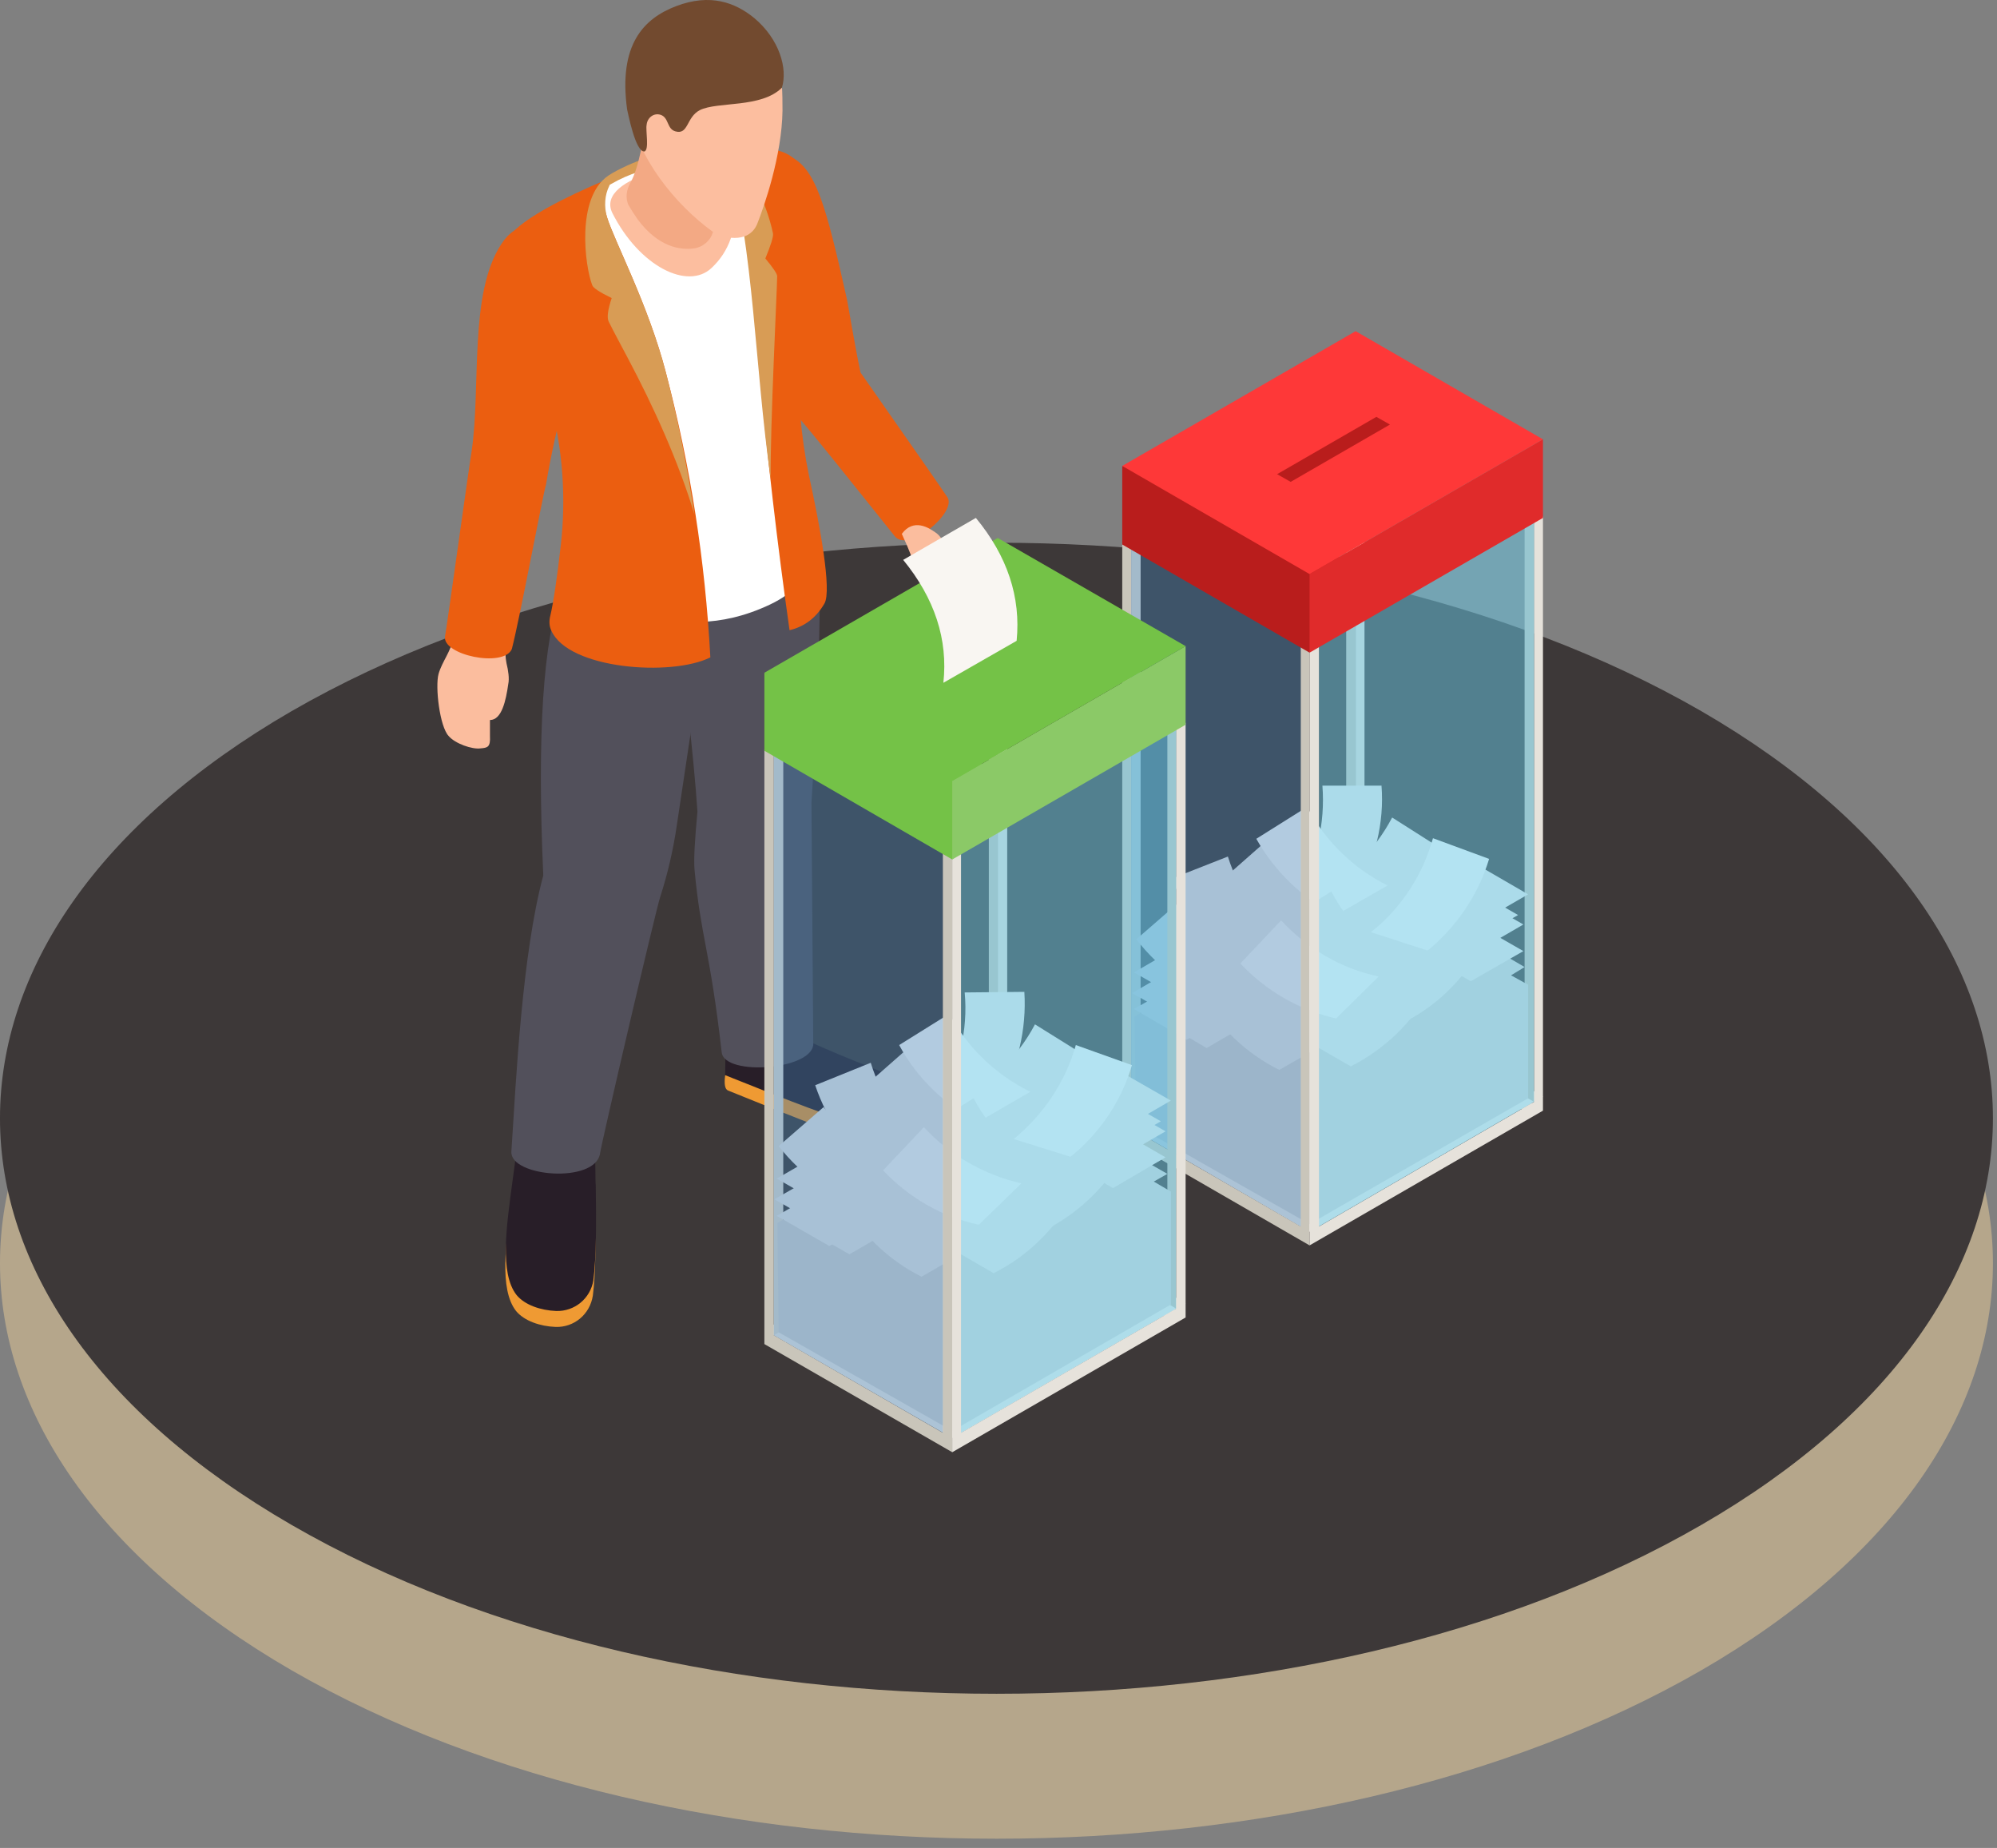<svg width="147" height="136" viewBox="0 0 147 136" fill="none" xmlns="http://www.w3.org/2000/svg">
<rect x="0" y="0" width="147" height="136" fill="#808080" stroke="none"/>
<g style="mix-blend-mode:multiply" opacity="0.6">
<path d="M125.236 122.926C96.575 139.453 50.125 139.453 21.463 122.926C-7.155 106.355 -7.155 79.564 21.463 63.037C50.125 46.466 96.575 46.466 125.236 63.037C153.855 79.564 153.855 106.355 125.236 122.926Z" fill="#D8BF93"/>
</g>
<path d="M125.236 112.227C96.575 128.797 50.125 128.797 21.463 112.227C-7.155 95.7 -7.155 68.908 21.463 52.338C50.125 35.811 96.575 35.811 125.236 52.338C153.855 68.908 153.855 95.7 125.236 112.227Z" fill="#3D3838"/>
<path d="M67.119 82.26C66.423 83.782 63.552 83.26 62.248 83.086C61.378 82.999 56.376 80.955 54.419 80.259C53.897 80.085 53.419 79.868 53.375 79.346C53.375 78.607 53.419 77.606 53.375 77.171C53.781 76.475 54.158 76.041 54.506 75.867C55.637 75.301 56.941 75.127 58.159 75.388C58.29 75.388 58.42 75.432 58.551 75.519C58.681 75.693 58.638 75.954 58.725 76.171C58.855 76.388 61.291 77.432 63.03 78.128C64.77 78.824 66.553 79.476 67.032 80.259C67.38 80.825 67.423 81.651 67.119 82.26Z" fill="#281E28"/>
<path d="M67.297 81.086C67.427 81.52 67.384 81.999 67.21 82.39C66.514 83.913 63.644 83.913 61.904 83.478C61.15 83.275 58.381 82.202 53.597 80.259C53.365 80.172 53.292 79.795 53.379 79.128C58.569 81.216 61.527 82.318 62.252 82.434C63.557 82.608 66.079 82.825 67.123 81.608C67.239 81.463 67.297 81.288 67.297 81.086Z" fill="#EF9A33"/>
<path d="M37.682 88.131C37.769 87.32 37.885 86.421 38.03 85.435C38.943 84.174 42.292 85.435 43.727 86.174C43.814 86.218 43.771 88.131 43.814 88.392C43.858 91.176 43.858 93.655 43.64 95.351C43.423 96.743 42.248 97.7 40.9 97.656C39.769 97.613 38.595 97.221 37.986 96.482C36.725 94.873 37.247 91.393 37.682 88.131Z" fill="#EF9A33"/>
<path d="M37.721 86.958C37.837 86.146 37.953 85.247 38.069 84.261C38.982 83 42.331 84.261 43.766 85.001C43.853 85.044 43.81 86.958 43.853 87.219C43.897 90.002 43.897 92.481 43.679 94.221C43.462 95.569 42.288 96.526 40.939 96.483C39.808 96.439 38.634 96.047 38.025 95.308C36.764 93.699 37.286 90.22 37.721 86.958Z" fill="#281E28"/>
<path d="M52.56 42.465L49.821 60.732C49.56 62.529 49.154 64.284 48.603 65.994C48.342 66.69 44.254 84.174 44.166 84.913C43.775 87.132 37.512 86.61 37.643 84.74C37.991 79.433 38.425 70.257 39.991 64.428C39.527 54.077 39.977 47.104 41.34 43.509L52.56 42.465Z" fill="#52505B"/>
<path d="M50.079 47.379C49.992 46.553 49.122 42.247 57.864 40.725C59.386 40.464 60.343 42.03 60.343 43.596C60.343 47.51 60.14 52.671 59.734 59.079L59.864 76.737C60.038 78.737 53.297 79.259 53.123 77.433C52.253 69.821 51.601 69.082 51.123 63.993C51.065 63.269 51.137 61.848 51.34 59.731C51.036 55.251 50.383 50.25 50.079 47.379Z" fill="#52505B"/>
<path d="M47.114 16.891C46.896 17.109 46.592 17.196 46.288 17.065L43.2 15.847C42.678 15.674 42.547 15.021 42.938 14.673L43.243 14.325C43.678 13.89 44.156 13.528 44.678 13.238L45.113 12.716C46.94 11.701 48.911 11.107 51.028 10.933C52.724 10.802 48.375 15.586 47.114 16.891Z" fill="#D89C55"/>
<path d="M59.167 38.29C59.254 38.855 59.211 39.42 59.037 39.942C58.515 41.465 60.341 43.03 55.949 44.813C48.859 47.727 43.336 43.204 42.51 42.16C41.205 40.508 44.728 37.811 44.293 35.289C43.597 31.287 41.901 26.982 40.944 24.198C38.987 21.762 36.203 18.196 39.9 16.239C41.205 15.543 42.466 15.239 44.423 13.89C45.945 12.89 47.207 12.542 48.163 12.368C52.687 11.498 55.427 11.194 57.21 11.324C57.384 12.716 57.775 14.064 57.949 15.5C58.123 17.457 58.254 19.457 58.341 21.415C58.384 23.763 58.167 32.07 59.167 38.29Z" fill="white"/>
<path d="M45.074 15.673C43.726 12.933 51.729 11.411 53.207 12.585C54.034 13.238 55.078 17.196 52.381 19.718C50.641 21.371 47.075 19.631 45.074 15.673Z" fill="#FCBE9F"/>
<path d="M49.027 27.46C50.825 34.303 51.912 41.276 52.289 48.38C49.419 49.815 41.851 49.25 40.59 46.423C40.416 46.075 40.416 45.683 40.503 45.335C40.72 44.465 41.025 42.421 41.286 40.073C41.677 36.593 41.416 33.114 40.546 29.721L39.676 26.329L37.371 18.37C37.241 17.892 37.415 17.413 37.763 17.065C38.865 15.963 41.213 14.659 44.809 13.151C44.069 14.195 44.461 15.195 44.678 15.978C45.244 17.805 47.723 22.415 49.027 27.46Z" fill="#EB5E10"/>
<path d="M44.853 13.673C44.505 14.368 44.461 15.195 44.679 15.978C45.244 17.804 47.723 22.415 49.028 27.46C49.941 31.026 50.637 34.636 51.115 37.855C49.941 33.94 48.071 29.852 46.201 26.329C45.722 25.416 45.244 24.546 44.809 23.676C44.664 23.386 44.737 22.806 45.027 21.936C44.128 21.501 43.649 21.182 43.591 20.979C43.069 19.631 42.373 14.586 44.766 12.933C44.911 12.846 45.027 12.774 45.114 12.716C45.027 12.803 44.896 13.499 44.853 13.673Z" fill="#D89C55"/>
<path d="M36.066 52.99C36.066 53.816 36.066 53.99 36.066 54.164C36.11 54.99 35.892 55.034 35.37 55.077C34.761 55.164 33.5 54.729 33.022 54.164C32.369 53.468 32.022 50.554 32.282 49.597C32.543 48.684 33.196 47.945 33.37 46.944C33.486 46.277 33.558 45.523 33.587 44.683C33.979 44.204 37.502 45.465 37.458 45.944C37.415 46.248 37.284 46.901 37.241 47.466C37.183 47.93 37.197 48.38 37.284 48.814C37.415 49.336 37.502 49.945 37.415 50.337C37.241 51.554 36.936 52.99 36.066 52.99Z" fill="#FBBD9E"/>
<path d="M62.343 22.024C62.43 22.415 62.909 25.373 63.344 27.417C67.287 33.042 69.418 36.101 69.737 36.594C70.476 37.681 66.867 40.725 65.866 39.464C64.083 37.246 59.038 30.896 58.646 30.592C57.516 29.852 58.386 25.112 58.255 24.59L57.516 12.281C57.559 11.716 57.603 11.281 58.124 11.498C60.038 12.368 60.778 15.021 62.343 22.024Z" fill="#EB5E10"/>
<path d="M42.764 23.807C42.503 25.851 40.85 31.548 40.198 35.637C39.937 36.507 38.284 45.422 37.675 47.771C37.066 49.163 32.5 48.206 32.761 46.814C32.848 46.466 34.631 33.593 34.718 33.201C35.414 28.46 34.501 21.632 36.892 17.979C39.154 14.456 43.503 18.37 42.764 23.807Z" fill="#EB5E10"/>
<path d="M52.685 16.5L52.468 17.109C52.294 17.718 51.728 18.196 51.076 18.283C50.076 18.414 48.466 18.196 46.944 16.152C46.64 15.717 46.422 15.369 46.248 15.065C46.031 14.543 46.118 13.977 46.379 13.499C47.031 12.368 47.379 10.237 47.684 7.976L52.685 16.5Z" fill="#F3A984"/>
<path d="M60.685 44.422C60.076 45.466 59.221 46.118 58.119 46.379C56.292 33.549 55.205 20.718 54.727 10.976C57.046 10.715 58.481 11.223 59.032 12.498C59.946 14.63 59.293 18.674 58.989 22.589C58.902 23.763 58.858 24.937 58.815 25.981C58.684 29.026 58.945 32.07 59.554 35.028C60.337 38.594 61.25 43.465 60.685 44.422Z" fill="#EB5E10"/>
<path d="M56.904 17.195C56.933 17.427 56.744 18.036 56.338 19.022C56.918 19.718 57.208 20.153 57.208 20.327C57.208 21.153 56.686 31.418 56.73 35.245C55.512 26.546 55.555 18.979 53.555 11.063C54.859 11.628 56.425 14.847 56.904 17.195Z" fill="#D89C55"/>
<path d="M55.512 1.625C57.513 3.278 57.6 5.54 57.6 8.149C57.556 11.455 56.252 15.195 55.73 16.5C55.077 18.022 53.077 17.5 52.424 17.022C49.771 15.108 46.814 11.542 46.379 8.062C45.813 3.452 47.597 1.756 49.989 0.842C52.468 -0.114 54.12 0.538 55.512 1.625Z" fill="#FCBE9F"/>
<path d="M49.729 9.671C49.077 9.498 49.251 8.671 48.642 8.454C48.12 8.28 47.641 8.671 47.598 9.193C47.511 9.585 47.815 11.063 47.424 11.15C46.771 11.15 46.249 8.41 46.163 8.062C45.51 3.278 47.38 1.364 49.772 0.451C52.295 -0.506 54.122 0.19 55.513 1.321C57.383 2.887 57.992 5.061 57.557 6.453C56.035 7.975 52.817 7.453 51.512 8.106C50.512 8.628 50.686 9.932 49.729 9.671Z" fill="#724A2F"/>
<path d="M66.383 39.29C67.253 38.115 68.383 38.855 68.818 39.159C69.253 39.42 69.471 39.898 69.601 40.377C69.688 40.725 69.775 41.029 69.732 41.377C69.688 41.725 67.688 43.378 67.035 40.812C66.919 40.493 66.702 39.986 66.383 39.29Z" fill="#FBBD9E"/>
<path d="M99.789 73.171V74.563L84.131 83.61C83.957 83.349 83.783 83.088 83.609 82.827L99.789 73.171Z" fill="#E6E2DB"/>
<path d="M112.75 82.044L99.789 74.563V72.867L112.75 80.956V82.044Z" fill="#C9C5BA"/>
<path fill-rule="evenodd" clip-rule="evenodd" d="M113.576 80.695L96.397 90.655L82.609 82.653L99.789 72.736L113.576 80.695ZM96.397 89.829L112.228 80.695L99.745 73.519L83.914 82.653L96.397 89.829Z" fill="#F5F2EE"/>
<path d="M99.79 30.853L99.094 30.461L99.79 30.07L100.442 30.461L99.79 30.853Z" fill="#F5F2EE"/>
<path d="M99.79 73.519L99.094 73.127V30.461L99.79 30.853V73.519Z" fill="#C9C5BA"/>
<path d="M100.441 73.127L99.789 73.519V30.853L100.441 30.461V73.127Z" fill="#E6E2DB"/>
<path d="M112.922 38.421L112.227 38.029L112.922 37.638L113.575 38.029L112.922 38.421Z" fill="#F5F2EE"/>
<path d="M112.922 81.087L112.227 80.695V38.029L112.922 38.421V81.087Z" fill="#C9C5BA"/>
<path d="M83.262 40.378L82.609 39.986L83.262 39.595L83.958 39.986L83.262 40.378Z" fill="#F5F2EE"/>
<path d="M83.962 82.652L83.266 83.044V40.378L83.962 39.986V82.652Z" fill="#E6E2DB"/>
<path d="M96.395 47.945L95.742 47.553L96.395 47.162L97.09 47.553L96.395 47.945Z" fill="#F5F2EE"/>
<path d="M112.489 80.825L96.397 90.089L83.61 82.826L83.523 74.823L87.916 72.301L87.438 72.04L92.744 68.996L93.135 69.213L96.397 67.299L97.354 67.865L100.268 66.168L102.182 67.299L104.095 66.168L106.226 67.43L107.792 66.516L110.924 68.343L109.923 68.909L110.924 69.474L110.141 69.952L112.228 71.17L111.228 71.779L112.489 72.475V80.825Z" fill="#DBDBDB"/>
<path d="M106.174 62.515C104.87 64.907 102.782 66.908 100.346 68.126L96.562 65.951C99.085 64.69 101.173 62.646 102.477 60.166L106.174 62.515Z" fill="#EFEFEF"/>
<path d="M93.048 62.037C94.7 64.298 97.092 65.994 99.789 66.864L96.353 69.604C93.743 68.778 91.395 67.125 89.742 64.951L93.048 62.037Z" fill="#EFEFEF"/>
<path d="M86.954 66.255C88.607 68.517 90.999 70.213 93.695 71.04L90.259 73.78C87.65 72.953 85.301 71.3 83.648 69.126L86.954 66.255Z" fill="#EFEFEF"/>
<path d="M90.385 63.037C91.212 65.69 92.908 68.082 95.169 69.778L91.038 71.257C88.863 69.604 87.167 67.255 86.297 64.646L90.385 63.037Z" fill="#EFEFEF"/>
<path d="M101.693 57.818C101.91 60.558 101.214 63.341 99.822 65.69L95.43 65.864C96.908 63.472 97.561 60.601 97.343 57.818H101.693Z" fill="#EFEFEF"/>
<path d="M100.26 64.951C98.956 67.343 96.868 69.343 94.432 70.561L90.648 68.386C93.171 67.125 95.259 65.081 96.563 62.602L100.26 64.951Z" fill="#EFEFEF"/>
<path d="M104.96 64.385C103.655 66.821 101.568 68.821 99.132 70.039L95.305 67.821C97.827 66.603 99.958 64.559 101.263 62.08L104.96 64.385Z" fill="#EFEFEF"/>
<path d="M109.049 69.691C107.745 72.083 105.7 74.084 103.221 75.301L99.438 73.127C101.96 71.865 104.048 69.821 105.352 67.342L109.049 69.691Z" fill="#EFEFEF"/>
<path d="M107.304 68.386C105.955 70.778 103.911 72.779 101.432 73.997L97.648 71.822C100.171 70.561 102.259 68.517 103.607 66.038L107.304 68.386Z" fill="#EFEFEF"/>
<path d="M105.26 72.866C103.956 75.258 101.868 77.258 99.432 78.476L95.648 76.302C98.127 75.04 100.259 72.996 101.563 70.517L105.26 72.866Z" fill="#EFEFEF"/>
<path d="M108.745 65.733C107.44 68.125 105.396 70.126 102.917 71.344L99.133 69.126C101.655 67.908 103.743 65.864 105.048 63.385L108.745 65.733Z" fill="#EFEFEF"/>
<path d="M112.137 68.038L105.613 71.822L101.742 69.561L108.266 65.82L112.137 68.038Z" fill="#EFEFEF"/>
<path d="M112.484 65.82L106.004 69.561L102.133 67.342L108.657 63.602L112.484 65.82Z" fill="#EFEFEF"/>
<path d="M93.828 69.996L87.347 73.78L83.477 71.562L90 67.778L93.828 69.996Z" fill="#EFEFEF"/>
<path d="M95.304 73.345L88.824 77.128L84.953 74.867L91.477 71.126L95.304 73.345Z" fill="#EFEFEF"/>
<path d="M93.695 71.561L87.171 75.302L83.344 73.084L89.824 69.3L93.695 71.561Z" fill="#EFEFEF"/>
<path d="M93.828 72.736L87.347 76.519L83.477 74.258L90 70.518L93.828 72.736Z" fill="#EFEFEF"/>
<path d="M102.132 65.168L98.348 67.343C95.869 66.125 93.825 64.124 92.477 61.732L96.217 59.384C97.522 61.863 99.609 63.907 102.132 65.168Z" fill="white"/>
<path d="M103.913 71.388L100.129 73.562C97.65 72.344 95.606 70.344 94.258 67.952L97.998 65.603C99.303 68.082 101.391 70.126 103.913 71.388Z" fill="#EFEFEF"/>
<path d="M100.135 75.302L96.351 77.476C93.872 76.258 91.828 74.301 90.523 71.866L94.22 69.517C95.525 71.996 97.613 74.04 100.135 75.302Z" fill="#EFEFEF"/>
<path d="M97.956 76.563L94.172 78.737C91.693 77.52 89.648 75.519 88.344 73.127L92.041 70.778C93.345 73.257 95.433 75.302 97.956 76.563Z" fill="#EFEFEF"/>
<path d="M105.222 63.602L111.746 67.342L107.875 69.561L101.352 65.82L105.222 63.602Z" fill="#EFEFEF"/>
<path d="M105.613 66.255L112.137 69.996L108.266 72.214L101.742 68.474L105.613 66.255Z" fill="#EFEFEF"/>
<path d="M89.082 66.517L95.606 70.257L91.735 72.519L85.211 68.735L89.082 66.517Z" fill="#EFEFEF"/>
<path d="M109.613 63.211C108.83 65.82 107.22 68.212 105.089 69.952L100.914 68.604C103.132 66.864 104.741 64.385 105.481 61.688L109.613 63.211Z" fill="white"/>
<path d="M101.482 71.866L98.35 74.954C95.654 74.345 93.175 72.909 91.305 70.909L94.306 67.734C96.219 69.822 98.742 71.3 101.482 71.866Z" fill="white"/>
<path d="M96.397 47.945V91.655L82.609 83.696V39.986L83.262 40.377V83.043L95.744 90.263V47.553L96.397 47.945Z" fill="#C9C5BA"/>
<path d="M113.578 38.029V81.739L96.398 91.655V47.945L97.094 47.554V90.263L112.926 81.086V38.42L113.578 38.029Z" fill="#E6E2DB"/>
<g style="mix-blend-mode:screen" opacity="0.5">
<path d="M112.925 38.42V81.087L97.094 90.263V47.554L112.925 38.42Z" fill="#67C7E5"/>
</g>
<g style="mix-blend-mode:multiply" opacity="0.4">
<path d="M95.748 47.554V90.263L83.266 83.043V40.377L95.748 47.554Z" fill="#3F7CB2"/>
</g>
<path d="M96.397 48.032L82.609 40.073V34.289L98.615 40.986L96.397 48.032Z" fill="#B91D1C"/>
<path d="M113.578 38.116L96.398 48.032V42.248L113.578 32.331V38.116Z" fill="#E02B2B"/>
<path d="M96.397 42.248L82.609 34.289L99.789 24.373L113.576 32.332L96.397 42.248Z" fill="#FE3838"/>
<path d="M102.315 31.245L95.008 35.463L94.008 34.898L101.315 30.679L102.315 31.245Z" fill="#B91D1C"/>
<path d="M73.448 88.35V89.741L57.834 98.788C57.66 98.527 57.486 98.28 57.312 98.048L73.448 88.35Z" fill="#E6E2DB"/>
<path d="M86.45 97.265L73.445 89.741V88.088L86.45 96.178V97.265Z" fill="#C9C5BA"/>
<path fill-rule="evenodd" clip-rule="evenodd" d="M87.276 95.917L70.096 105.833L56.266 97.874L73.445 87.958L87.276 95.917ZM70.096 105.051L85.971 95.917L73.489 88.697L57.657 97.831L70.096 105.051Z" fill="#F5F2EE"/>
<path d="M73.441 46.031L72.789 45.64L73.441 45.248L74.137 45.64L73.441 46.031Z" fill="#F5F2EE"/>
<path d="M73.441 88.741L72.789 88.35V45.64L73.441 46.032V88.741Z" fill="#C9C5BA"/>
<path d="M74.141 88.35L73.445 88.741V46.032L74.141 45.64V88.35Z" fill="#E6E2DB"/>
<path d="M86.582 53.599L85.93 53.207L86.582 52.816L87.278 53.207L86.582 53.599Z" fill="#F5F2EE"/>
<path d="M86.582 96.308L85.93 95.917V53.208L86.582 53.599V96.308Z" fill="#C9C5BA"/>
<path d="M56.962 55.556L56.266 55.165L56.962 54.773L57.657 55.165L56.962 55.556Z" fill="#F5F2EE"/>
<path d="M57.657 97.875L56.961 98.266V55.556L57.657 55.165V97.875Z" fill="#E6E2DB"/>
<path d="M70.094 63.167L69.398 62.776L70.094 62.341L70.747 62.776L70.094 63.167Z" fill="#F5F2EE"/>
<path d="M86.192 96.004L70.1 105.311L57.313 98.048L57.227 90.002L61.576 87.48L61.141 87.219L66.447 84.174L66.838 84.392L70.1 82.521L71.057 83.043L73.971 81.391L75.885 82.478L77.755 81.391L79.93 82.608L81.495 81.739L84.627 83.522L83.626 84.131L84.627 84.696L83.8 85.174L85.932 86.392L84.931 86.958L86.192 87.697V96.004Z" fill="#DBDBDB"/>
<path d="M79.882 77.693C78.577 80.129 76.49 82.129 74.054 83.347L70.227 81.129C72.749 79.911 74.88 77.867 76.185 75.388L79.882 77.693Z" fill="#EFEFEF"/>
<path d="M66.707 77.258C68.403 79.476 70.796 81.216 73.449 82.043L70.056 84.782C67.447 83.956 65.098 82.303 63.445 80.129L66.707 77.258Z" fill="#EFEFEF"/>
<path d="M60.626 81.477C62.322 83.695 64.714 85.391 67.367 86.261L63.975 89.001C61.365 88.175 59.017 86.522 57.32 84.348L60.626 81.477Z" fill="#EFEFEF"/>
<path d="M64.096 78.215C64.922 80.912 66.619 83.304 68.88 84.957L64.749 86.435C62.53 84.783 60.878 82.478 60.008 79.868L64.096 78.215Z" fill="#EFEFEF"/>
<path d="M75.403 72.996C75.578 75.736 74.925 78.52 73.533 80.868L69.141 81.086C70.576 78.694 71.272 75.823 71.011 73.04L75.403 72.996Z" fill="#EFEFEF"/>
<path d="M73.968 80.129C72.663 82.564 70.575 84.522 68.14 85.739L64.312 83.565C66.835 82.303 68.966 80.259 70.271 77.78L73.968 80.129Z" fill="#EFEFEF"/>
<path d="M78.663 79.607C77.315 81.999 75.271 84 72.792 85.217L69.008 83.043C71.53 81.781 73.618 79.737 74.923 77.258L78.663 79.607Z" fill="#EFEFEF"/>
<path d="M82.752 84.913C81.448 87.306 79.36 89.306 76.924 90.524L73.141 88.349C75.62 87.088 77.751 85.044 79.056 82.565L82.752 84.913Z" fill="#EFEFEF"/>
<path d="M80.971 83.609C79.666 86.001 77.622 88.002 75.143 89.219L71.359 87.001C73.882 85.784 75.97 83.739 77.274 81.26L80.971 83.609Z" fill="#EFEFEF"/>
<path d="M78.968 88.045C77.663 90.48 75.575 92.481 73.14 93.699L69.312 91.481C71.835 90.263 73.966 88.219 75.271 85.74L78.968 88.045Z" fill="#EFEFEF"/>
<path d="M82.448 80.912C81.143 83.304 79.055 85.304 76.62 86.522L72.836 84.347C75.315 83.086 77.446 81.042 78.751 78.563L82.448 80.912Z" fill="#EFEFEF"/>
<path d="M85.796 83.261L79.316 87.001L75.445 84.783L81.926 81.043L85.796 83.261Z" fill="#EFEFEF"/>
<path d="M86.187 80.999L79.663 84.783L75.836 82.521L82.316 78.781L86.187 80.999Z" fill="#EFEFEF"/>
<path d="M67.531 85.218L61.05 88.958L57.18 86.74L63.66 82.999L67.531 85.218Z" fill="#EFEFEF"/>
<path d="M69.007 88.567L62.527 92.307L58.656 90.089L65.137 86.305L69.007 88.567Z" fill="#EFEFEF"/>
<path d="M67.403 86.74L60.879 90.48L57.008 88.262L63.532 84.522L67.403 86.74Z" fill="#EFEFEF"/>
<path d="M67.531 87.957L61.05 91.698L57.18 89.48L63.66 85.739L67.531 87.957Z" fill="#EFEFEF"/>
<path d="M75.843 80.347L72.016 82.565C69.58 81.347 67.492 79.346 66.188 76.911L69.884 74.606C71.189 77.085 73.32 79.129 75.843 80.347Z" fill="white"/>
<path d="M77.624 86.566L73.797 88.784C71.361 87.566 69.273 85.565 67.969 83.13L71.666 80.825C72.97 83.304 75.102 85.348 77.624 86.566Z" fill="#EFEFEF"/>
<path d="M73.843 90.524L70.059 92.698C67.58 91.481 65.536 89.48 64.188 87.088L67.884 84.739C69.233 87.218 71.32 89.263 73.843 90.524Z" fill="#EFEFEF"/>
<path d="M71.663 91.742L67.836 93.96C65.4 92.742 63.313 90.741 62.008 88.306L65.705 85.957C67.009 88.436 69.141 90.524 71.663 91.742Z" fill="#EFEFEF"/>
<path d="M78.925 78.781L85.449 82.521L81.579 84.783L75.055 80.999L78.925 78.781Z" fill="#EFEFEF"/>
<path d="M79.316 81.434L85.796 85.174L81.926 87.436L75.445 83.652L79.316 81.434Z" fill="#EFEFEF"/>
<path d="M62.793 81.695L69.317 85.479L65.446 87.697L58.922 83.956L62.793 81.695Z" fill="#EFEFEF"/>
<path d="M83.323 78.389C82.541 81.042 80.931 83.434 78.8 85.131L74.625 83.826C76.8 82.043 78.452 79.607 79.192 76.911L83.323 78.389Z" fill="white"/>
<path d="M75.185 87.088L72.054 90.132C69.357 89.567 66.878 88.132 65.008 86.131L68.009 82.956C69.879 85 72.445 86.479 75.185 87.088Z" fill="white"/>
<path d="M70.096 63.167V106.877L56.266 98.918V55.165L56.962 55.556V98.266L69.4 105.442V62.776L70.096 63.167Z" fill="#C9C5BA"/>
<path d="M87.273 53.208V96.961L70.094 106.877V63.167L70.746 62.776V105.442L86.577 96.308V53.599L87.273 53.208Z" fill="#E6E2DB"/>
<g style="mix-blend-mode:screen" opacity="0.5">
<path d="M86.573 53.599V96.309L70.742 105.442V62.776L86.573 53.599Z" fill="#67C7E5"/>
</g>
<g style="mix-blend-mode:multiply" opacity="0.4">
<path d="M69.4 62.776V105.442L56.961 98.266V55.556L69.4 62.776Z" fill="#3F7CB2"/>
</g>
<path d="M70.096 63.254L56.266 55.251V49.51L72.271 56.208L70.096 63.254Z" fill="#74C247"/>
<path d="M87.273 53.338L70.094 63.254V57.469L87.273 47.553V53.338Z" fill="#8BC967"/>
<path d="M70.096 57.47L56.266 49.511L73.445 39.594L87.276 47.553L70.096 57.47Z" fill="#74C247"/>
<path d="M76.01 46.422L68.703 50.641L67.703 50.076L75.01 45.857L76.01 46.422Z" fill="#74C247"/>
<path d="M74.835 47.162L69.442 50.25C69.79 47.061 68.804 44.045 66.484 41.204L71.834 38.116C74.153 40.928 75.154 43.944 74.835 47.162Z" fill="#F9F6F2"/>
</svg>
